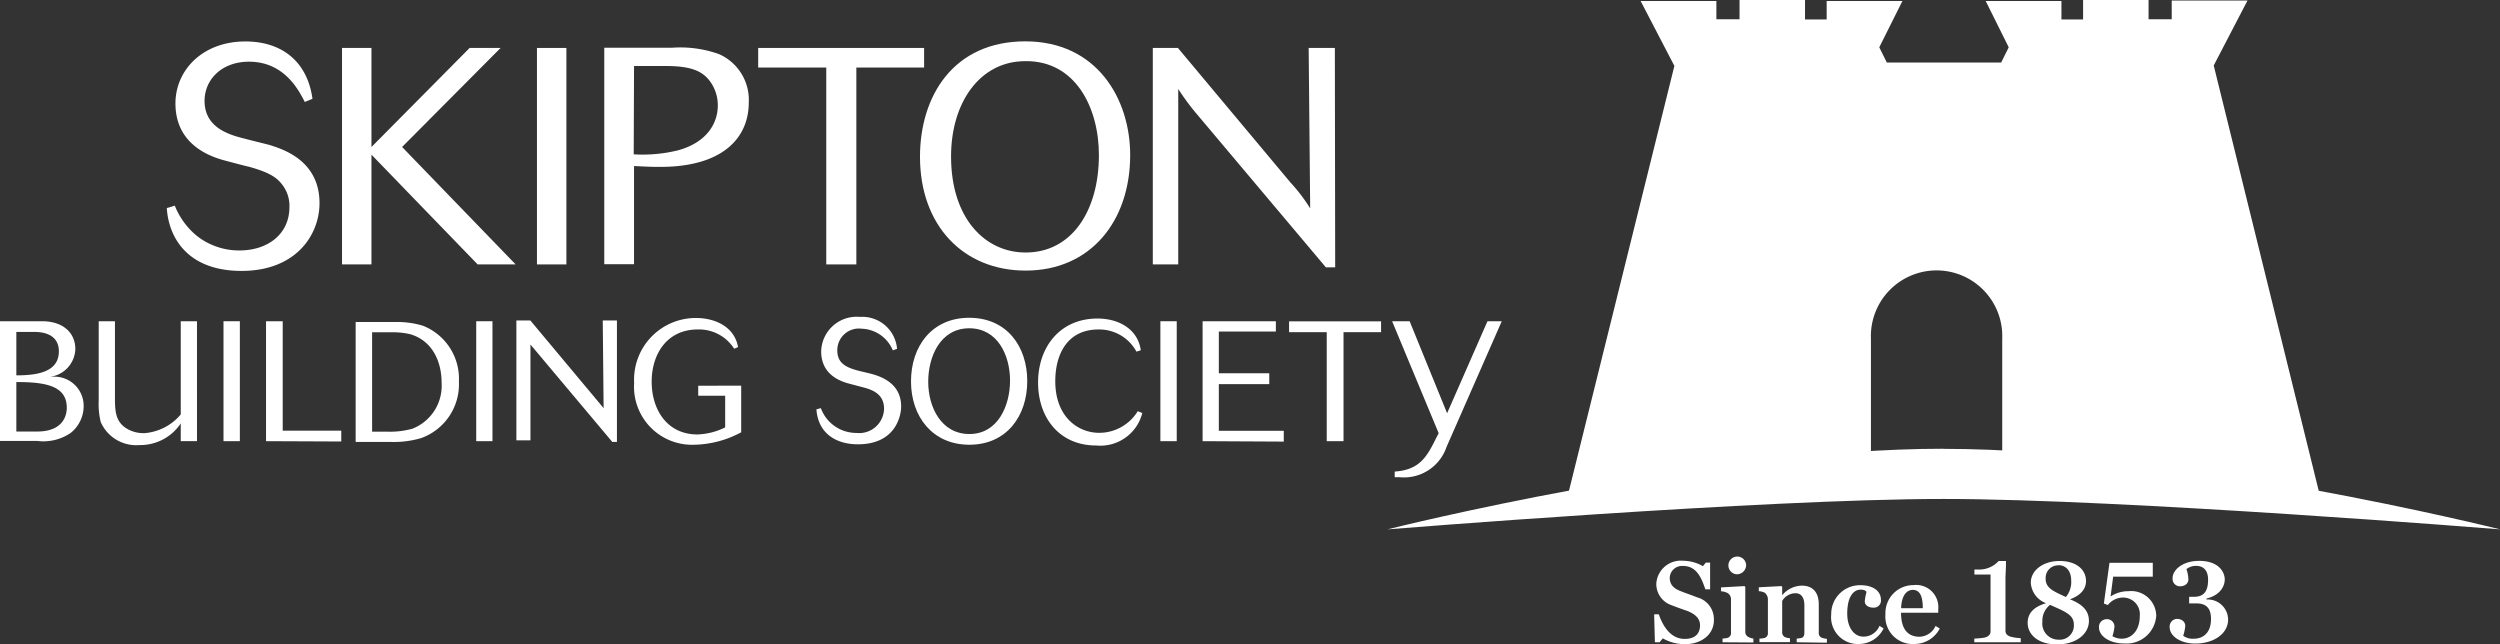 <svg xmlns="http://www.w3.org/2000/svg" viewBox="0 0 230.98 59.54">
  <rect x="0" y="0" width="230.98" height="59.54" fill="#333333" stroke="none"/>
  <defs>
    <style>.cls-1,.cls-2{fill:#fff;}.cls-2{fill-rule:evenodd;}</style>
  </defs>
  <title>Skipton</title>
  <g id="Layer_2" data-name="Layer 2">
    <g id="Layer_1-2" data-name="Layer 1">
      <path class="cls-1" d="M155.63,59.52a4.14,4.14,0,0,1-2-.54l-.3.36h-.43l-.07-2.58h.43c.38,1.09,1.09,2.27,2.39,2.27,1,0,1.42-.52,1.42-1.26,0-.58-.38-1-1.14-1.31-.57-.2-1-.35-1.51-.55a2.07,2.07,0,0,1-1.39-2,2.27,2.27,0,0,1,2.49-2.1,3.77,3.77,0,0,1,1.82.5l.26-.33H158l0,2.47h-.44c-.38-1.14-.85-2.16-2.06-2.16a1.14,1.14,0,0,0-1.23,1.09c0,.62.35,1,1.07,1.26.49.2,1,.36,1.46.55a2.08,2.08,0,0,1,1.55,2C158.41,58.55,157.28,59.52,155.63,59.52Z"/>
      <path class="cls-1" d="M159.15,59.34V59a2.65,2.65,0,0,0,.48-.07.46.46,0,0,0,.3-.48V55.34a.68.68,0,0,0-.3-.54,1.51,1.51,0,0,0-.62-.17v-.36l2.17-.12.07.07v4.14a.53.53,0,0,0,.3.5A1.53,1.53,0,0,0,162,59v.36Zm1.32-6.28a.82.82,0,1,1,.86-.84A.86.86,0,0,1,160.47,53.06Z"/>
      <path class="cls-1" d="M166,59.34V59a2.54,2.54,0,0,0,.47-.07c.18-.07.24-.25.24-.48V55.91c0-.74-.33-1.1-.81-1.1a1.44,1.44,0,0,0-1.24.71v2.86a.5.5,0,0,0,.25.48,1.53,1.53,0,0,0,.47.11v.36h-2.82V59a2,2,0,0,0,.48-.06.45.45,0,0,0,.3-.48V55.34a.78.78,0,0,0-.3-.58,1.44,1.44,0,0,0-.54-.14v-.36l2.09-.11.07.07V55h0a2.38,2.38,0,0,1,1.82-.89c1.06,0,1.56.68,1.56,1.73v2.6a.46.46,0,0,0,.27.48,1.65,1.65,0,0,0,.48.1v.36Z"/>
      <path class="cls-1" d="M171.81,59.5a2.48,2.48,0,0,1-2.62-2.74,2.65,2.65,0,0,1,2.6-2.69h.1c1.26,0,1.89.6,1.89,1.33a.65.65,0,0,1-.71.74c-.41,0-.78-.21-.78-.58a5,5,0,0,1,.16-.86c-.09-.17-.28-.22-.55-.22-.6,0-1.23.56-1.23,2.22,0,1.25.61,2.12,1.5,2.12a1.59,1.59,0,0,0,1.48-1l.38.24A2.55,2.55,0,0,1,171.81,59.5Z"/>
      <path class="cls-1" d="M176.9,59.5a2.53,2.53,0,0,1-2.7-2.75,2.58,2.58,0,0,1,2.58-2.69,2.05,2.05,0,0,1,2.3,2.21v.34h-3.44c0,1.36.51,2.22,1.71,2.22a1.68,1.68,0,0,0,1.48-1l.39.24A2.65,2.65,0,0,1,176.9,59.5Zm-.16-5c-.61,0-1.06.57-1.09,1.69h2c0-.89-.17-1.69-.92-1.69Z"/>
      <path class="cls-1" d="M182.41,59a8.65,8.65,0,0,0,.89-.08c.38-.08.61-.27.61-.58V53.08h-1.49v-.46h.37a2.42,2.42,0,0,0,1.87-.79h.68c0,.77-.05,1.24-.05,1.6v4.83c0,.31.17.48.53.58a4.34,4.34,0,0,0,.88.12v.38h-4.29Z"/>
      <path class="cls-1" d="M190.06,59.54c-1.71,0-2.72-.87-2.72-2,0-.88.57-1.48,1.7-1.81a2.15,2.15,0,0,1-1.41-1.9c0-1.13,1.14-2,2.66-2s2.44.78,2.44,1.85c0,.72-.46,1.32-1.48,1.69,1.25.5,1.75,1.12,1.75,2C193,58.55,191.85,59.54,190.06,59.54Zm-.66-3.65a1.86,1.86,0,0,0-.7,1.55,1.49,1.49,0,0,0,1.49,1.66,1.31,1.31,0,0,0,1.42-1.38c0-.92-.78-1.2-2.21-1.84Zm.79-3.66A1.16,1.16,0,0,0,189,53.37v.09c0,.85.65,1.14,1.87,1.7a2.16,2.16,0,0,0,.49-1.55c0-.81-.44-1.39-1.18-1.39Z"/>
      <path class="cls-1" d="M196.24,59.45c-1.32,0-2.31-.67-2.31-1.48a.71.71,0,0,1,.65-.76h0a.69.69,0,0,1,.78.67,4,4,0,0,1-.19.9,1.73,1.73,0,0,0,.86.23c.87,0,1.67-.7,1.67-2.12a1.54,1.54,0,0,0-1.5-1.68,1.79,1.79,0,0,0-1.45.69l-.37-.14L194.9,52h4v1.28h-3.66L195,55.11a3,3,0,0,1,1.66-.49,2.32,2.32,0,0,1,2.56,2.26A2.75,2.75,0,0,1,196.24,59.45Z"/>
      <path class="cls-1" d="M202.82,59.46c-1.39,0-2.36-.71-2.36-1.51a.71.71,0,0,1,.65-.77h0c.49,0,.79.28.79.66a3.9,3.9,0,0,1-.19.9,1.48,1.48,0,0,0,1,.27c.83,0,1.57-.54,1.57-1.81,0-.8-.26-1.45-1.35-1.45h-.67v-.61h.45c.92,0,1.3-.52,1.3-1.58,0-.72-.3-1.28-1.14-1.28a1.43,1.43,0,0,0-.86.3,3.33,3.33,0,0,1,.18.94c0,.37-.29.65-.78.65a.68.68,0,0,1-.68-.67v-.09c0-.75.92-1.59,2.45-1.59,1.92,0,2.37,1.14,2.37,1.71s-.36,1.45-1.69,1.77v.09a1.88,1.88,0,0,1,2,1.83C205.87,58.56,204.52,59.46,202.82,59.46Z"/>
      <path class="cls-1" d="M176.28,44.52h-3.42V31.3a6.07,6.07,0,1,1,12.13,0V44.52h-2.07c11.44.44,31.77,2.68,31.77,2.68L204.53,6.05l3.12-6h-7V1.78h-2.14V0h-6.05V1.8h-2V.09h-7l2.13,4.28-.7,1.41H174.33l-.7-1.41L175.77.09h-7V1.8h-2V0h-6.05V1.78h-2.14V.09h-7l3.12,6L144.5,47.2S164.84,45,176.28,44.52Z"/>
      <path class="cls-1" d="M179.55,41.46c-21.69,0-51.37,7.45-51.37,7.45s34.72-2.81,51.37-2.81S231,48.91,231,48.91s-29.75-7.44-51.43-7.44"/>
      <path class="cls-1" d="M3.89,29.68c2,0,3.07,1.13,3.07,2.56a2.67,2.67,0,0,1-2.32,2.57h.15a2.7,2.7,0,0,1,2.94,2.72A3.18,3.18,0,0,1,6.53,40a4.47,4.47,0,0,1-3.08.74H0V29.68Zm-2.38,5c1.88,0,3.93-.28,3.93-2.22,0-1.34-1.06-1.79-2.23-1.79H1.51Zm0,5.19H3.42c2.47,0,2.75-1.55,2.75-2.2,0-1.94-1.79-2.37-4.54-2.37H1.51Z"/>
      <path class="cls-1" d="M16.7,40.76V39.12a4.49,4.49,0,0,1-3.81,2A3.58,3.58,0,0,1,9.31,39a6.91,6.91,0,0,1-.19-2V29.68h1.5v6.88c0,1.37,0,2.43,1.18,3.09a3.05,3.05,0,0,0,1.54.37,4.86,4.86,0,0,0,3.36-1.73V29.68h1.5V40.76Z"/>
      <path class="cls-1" d="M20.65,40.76V29.68h1.51V40.76Z"/>
      <path class="cls-1" d="M24.58,40.76V29.68h1.54V39.79h5.41v1Z"/>
      <path class="cls-1" d="M36.64,29.75a8.11,8.11,0,0,1,2.45.35,5.27,5.27,0,0,1,3.31,5.16,5.28,5.28,0,0,1-3.5,5.22,8.91,8.91,0,0,1-2.82.35H32.86V29.75ZM34.38,39.88h1.34a7.64,7.64,0,0,0,2.38-.27,4.26,4.26,0,0,0,2.7-4.26c0-2-.9-3.91-2.93-4.48a7.36,7.36,0,0,0-1.81-.17H34.38Z"/>
      <path class="cls-1" d="M44,40.76V29.68H45.5V40.76Z"/>
      <path class="cls-1" d="M56.57,40.83l-7.56-9v8.85h-1.3V29.61H49l6.77,8.1s-.06-6.84-.08-8.1H57V40.83Z"/>
      <path class="cls-1" d="M68.48,35.63v4.31a9.48,9.48,0,0,1-4.32,1.15,5.36,5.36,0,0,1-5.57-5.71,5.7,5.7,0,0,1,5.71-6c1.76,0,3.56.8,3.89,2.69l-.36.15a3.84,3.84,0,0,0-3.37-1.78c-2.79,0-4.25,2.22-4.25,4.82s1.43,4.88,4.23,4.88A6.25,6.25,0,0,0,67,39.49V36.56H64.51v-.92Z"/>
      <path class="cls-1" d="M79.12,40a2.3,2.3,0,0,0,2.56-2.23c0-1.33-1-1.75-2-2l-1.21-.32c-2.16-.56-2.6-1.91-2.6-3a3.28,3.28,0,0,1,3.59-3.17,3.22,3.22,0,0,1,3.42,2.95l-.39.14a3.23,3.23,0,0,0-2.87-2,2,2,0,0,0-2.26,2c0,1.29.93,1.66,2.45,2l.45.11c1.37.32,3,1.05,3,3.09,0,.65-.37,3.48-4,3.48-1.9,0-3.66-.91-3.83-3.23l.41-.11A3.49,3.49,0,0,0,79.12,40Z"/>
      <path class="cls-1" d="M89.56,41.09c-3.4,0-5.39-2.6-5.39-5.85s1.93-5.88,5.38-5.88,5.36,2.62,5.36,5.85S93,41.09,89.56,41.09Zm0-10.76c-2.69,0-3.8,2.62-3.8,4.94s1.18,4.83,3.81,4.83,3.75-2.62,3.75-4.94S92.18,30.33,89.55,30.33Z"/>
      <path class="cls-1" d="M105,32.49a3.91,3.91,0,0,0-3.5-2.05c-2.84,0-4,2.22-4,4.78,0,3.3,2.1,4.77,4.06,4.77a4.18,4.18,0,0,0,3.56-2l.42.17a4,4,0,0,1-4.26,3c-3.41,0-5.37-2.57-5.37-5.82s2-5.91,5.49-5.91c2,0,3.73,1,4,2.93Z"/>
      <path class="cls-1" d="M107.21,40.76V29.68h1.51V40.76Z"/>
      <path class="cls-1" d="M111.11,40.76V29.68h6.77v.95h-5.27v3.86h4.66v1h-4.66V39.8h6v1Z"/>
      <path class="cls-1" d="M124.13,30.69V40.76h-1.55V30.69H119.1v-1h8.5v1Z"/>
      <path class="cls-1" d="M133.65,41.29a4.15,4.15,0,0,1-4.35,2.8h-.44v-.52c2.23-.16,2.93-1.26,3.81-3.06l.25-.49-4.3-10.34h1.62l3.46,8.5,3.73-8.5h1.32Z"/>
      <path class="cls-1" d="M28.16,9.42l.71-.29c-.49-3.54-2.92-5.3-6.2-5.3-3.94,0-6.46,2.64-6.46,5.73,0,4,3.54,5,4.67,5.3.31.08,1.79.48,2.1.54,1.92.53,2.58,1,3.08,1.64a3.19,3.19,0,0,1,.68,2.1c0,2.49-2,4-4.62,4a6.31,6.31,0,0,1-3.91-1.33A6.9,6.9,0,0,1,16.15,19c-.25.08-.49.16-.74.22.17,2.7,1.89,5.81,6.91,5.81s7.2-3.32,7.2-6.26c0-4-3.48-5-4.56-5.36-.5-.14-2.86-.7-3.32-.87-1.3-.43-2.74-1.24-2.74-3.22S20.5,5.7,23,5.7C26.26,5.7,27.59,8.31,28.16,9.42Z"/>
      <polygon class="cls-1" points="37.15 13.58 46.25 4.43 43.39 4.43 34.32 13.58 34.32 4.43 31.6 4.43 31.6 24.43 34.32 24.43 34.32 14.29 44.13 24.43 47.64 24.43 37.15 13.58"/>
      <rect class="cls-1" x="49.61" y="4.43" width="2.72" height="20"/>
      <path class="cls-1" d="M58.58,6.1h3c2.44,0,3.32.57,3.91,1.27a3.75,3.75,0,0,1,.83,2.36c0,1.73-1.08,3.45-3.68,4.16a13.72,13.72,0,0,1-4.09.37Zm0,9.24c1.64.08,1.81.08,2.41.08,5.86,0,8.19-2.74,8.19-5.95A4.62,4.62,0,0,0,66.43,5a10.61,10.61,0,0,0-4.33-.59H55.83v20h2.75Z"/>
      <polygon class="cls-1" points="79.12 6.24 85.38 6.24 85.38 4.43 70.05 4.43 70.05 6.24 76.34 6.24 76.34 24.43 79.12 24.43 79.12 6.24"/>
      <path class="cls-2" d="M101.53,14.33c0,5.1-2.47,9-6.77,9-3.74,0-6.89-3.14-6.89-8.87,0-5,2.67-8.81,6.86-8.81C99.35,5.59,101.53,9.93,101.53,14.33Zm2.89,0c0-5.21-3.09-10.51-9.69-10.51S85,8.82,85,14.49C85,20.83,89,25,94.76,25c6,0,9.66-4.56,9.66-10.68Z"/>
      <path class="cls-1" d="M123.33,4.43h-2.42l.14,14.82a15.9,15.9,0,0,0-1.84-2.41L108.83,4.43h-2.32v20h2.35V8.22a22.43,22.43,0,0,0,1.64,2.23l12,14.25h.86Z"/>
    </g>
  </g>
</svg>